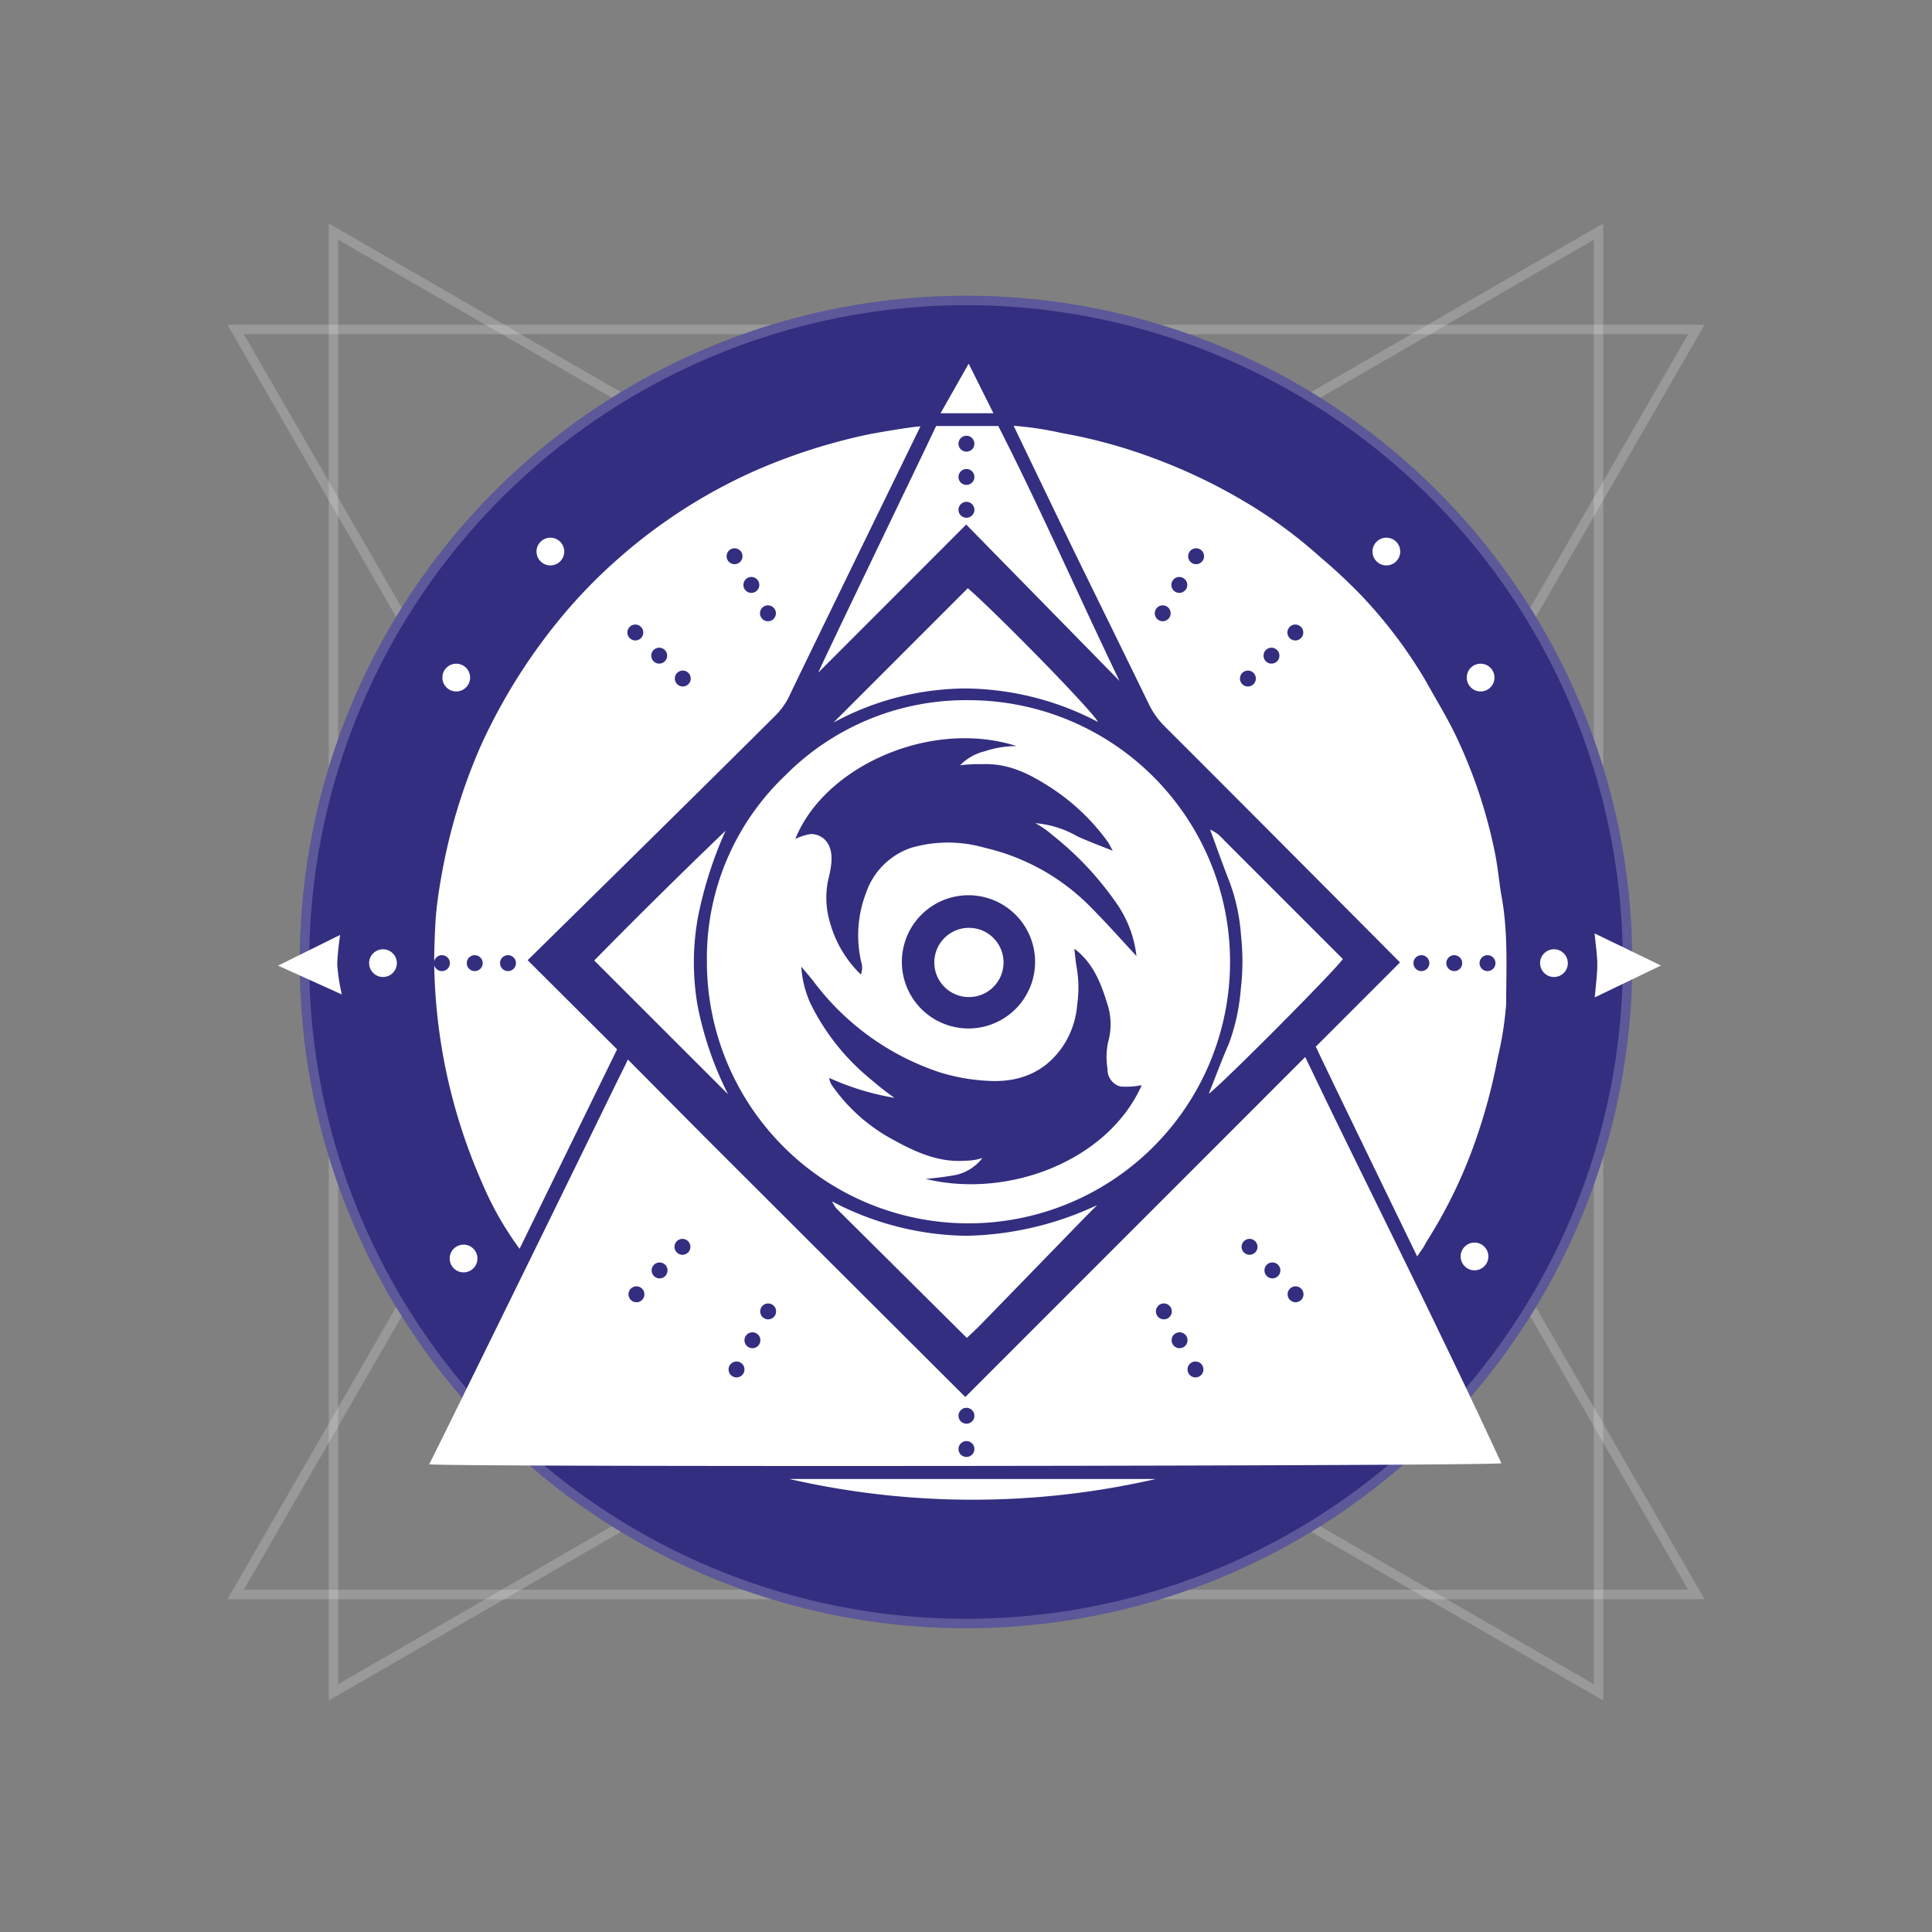 <svg xmlns="http://www.w3.org/2000/svg" viewBox="0 0 204.404 204.404">
  <rect x="0" y="0" width="204.404" height="204.404" fill="#808080" stroke="none"/>
  <g class="Layer_2" data-name="Layer 2">
    <g class="festival-of-the-lost">
      <polygon class="triangle-4" points="102.202 34.855 140.839 101.776 179.476 168.696 102.202 168.696 24.929 168.696 63.566 101.776 102.202 34.855" style="fill: none;stroke: #fff;stroke-miterlimit: 10;opacity: 0.2"/>
      <polygon class="triangle-3" points="35.282 101.776 102.202 63.139 169.123 24.502 169.123 101.776 169.123 179.049 102.202 140.412 35.282 101.776" style="fill: none;stroke: #fff;stroke-miterlimit: 10;opacity: 0.2"/>
      <polygon class="triangle-2" points="102.202 168.696 63.566 101.776 24.929 34.855 102.202 34.855 179.476 34.855 140.839 101.776 102.202 168.696" style="fill: none;stroke: #fff;stroke-miterlimit: 10;opacity: 0.2"/>
      <polygon class="triangle-1" points="169.123 101.776 102.202 140.412 35.282 179.049 35.282 101.776 35.282 24.502 102.202 63.139 169.123 101.776" style="fill: none;stroke: #fff;stroke-miterlimit: 10;opacity: 0.2"/>
      <circle cx="102.202" cy="101.776" r="70.488" style="fill: #332e80"/>
      <g style="opacity: 0.2">
        <path d="M102.202,32.288A69.488,69.488,0,1,1,32.715,101.776a69.567,69.567,0,0,1,69.488-69.488m0-1A70.488,70.488,0,1,0,172.69,101.776a70.488,70.488,0,0,0-70.488-70.488Z" style="fill: #fff"/>
      </g>
      <g>
        <g>
          <path class="inner-bottom" d="M88.033,127.109a31.293,31.293,0,0,0,14.168,3.637,33.975,33.975,0,0,0,13.873-3.244c-.517.521-1.038,1.037-1.549,1.563q-5.421,5.576-10.842,11.153c-.398.409-1.394,1.331-1.394,1.331s-9.327-9.255-13.838-13.738A4.926,4.926,0,0,1,88.033,127.109Z" style="fill: #fff"/>
          <path class="inner-right" d="M127.888,115.72c.733-1.839,1.381-3.602,2.134-5.317a21.472,21.472,0,0,0,1.247-5.707,25.15,25.15,0,0,0,.026-5.763,20.173,20.173,0,0,0-1.239-5.708c-.7-1.762-1.323-3.554-2.03-5.467a6.696,6.696,0,0,1,.809.48,9.501,9.501,0,0,1,.748.735q6.247,6.247,12.489,12.489C141.316,102.608,129.477,114.519,127.888,115.72Z" style="fill: #fff"/>
          <path class="inner-top" d="M88.184,76.445l14.211-14.213c3.019,2.616,13.02,12.8,13.784,14.158a30.655,30.655,0,0,0-14.076-3.551A29.606,29.606,0,0,0,88.184,76.445Z" style="fill: #fff"/>
          <path class="inner-left" d="M77.027,115.773c-4.83-4.828-9.433-9.43-14.158-14.153,4.496-4.581,9.152-9.177,13.9-13.737a42.454,42.454,0,0,0-2.919,9.118,26.716,26.716,0,0,0-.033,9.46A36.274,36.274,0,0,0,77.027,115.773Z" style="fill: #fff"/>
        </g>
        <path class="point-right" d="M175.73,102.15l-7.006,3.373c.115-1.373.272-2.421.27-3.469-.001-1-.167-1.999-.289-3.3Z" style="fill: #fff"/>
        <path class="point-left" d="M29.417,102.162l6.565-3.246s-.294,2.053-.299,3.147a20.06,20.06,0,0,0,.483,3.15Z" style="fill: #fff"/>
        <polygon points="105.104 43.719 99.512 43.719 102.484 38.479 105.104 43.719" style="fill: #fff"/>
        <g>
          <path d="M102.555,74.079a26.907,26.907,0,0,0-19.516,8.002,26.639,26.639,0,0,0-8.25,19.587A27.675,27.675,0,1,0,102.555,74.079Zm4.991,4.854a10.81,10.81,0,0,0-3.381.555,5.382,5.382,0,0,0-2.58,1.474,17.303,17.303,0,0,1,2.374-.114c2.824-.106,5.045,1.063,7.395,2.598a22.631,22.631,0,0,1,5.858,5.634c.161.219.463.889.542.94-.081-.049-2.516-.957-3.763-1.532a10.608,10.608,0,0,0-4.449-1.396,10.017,10.017,0,0,1,1.829,1.278,33.324,33.324,0,0,1,6.66,7.065,12.135,12.135,0,0,1,2.208,5.711c-1.527-1.641-3.026-3.331-4.61-4.937a22.956,22.956,0,0,0-11.444-6.515,14.001,14.001,0,0,0-7.683-.027,7.604,7.604,0,0,0-4.886,4.835,12.482,12.482,0,0,0-.423,7.584,2.138,2.138,0,0,1-.113,1.022,12.16,12.16,0,0,1-3.296-5.605,9.039,9.039,0,0,1-.115-4.61c.321-1.323.674-3.14-.54-4.185a2.222,2.222,0,0,0-1.308-.472,5.335,5.335,0,0,0-1.677.527C87.241,81.021,98.555,76.046,107.546,78.933Zm1.966,22.831a7.048,7.048,0,1,1-7.048-7.048A7.048,7.048,0,0,1,109.512,101.763Zm-11.594,22.962a31,31,0,0,0,3.26-.428,4.918,4.918,0,0,0,2.763-1.782,6.019,6.019,0,0,1-1.865.286c-2.754.205-5.256-.925-7.626-2.245a18.42,18.42,0,0,1-6.422-5.725,1.645,1.645,0,0,1-.291-.784,27.886,27.886,0,0,0,6.895,2.101,29.892,29.892,0,0,1-2.424-1.893,23.969,23.969,0,0,1-6.472-8.114,11.106,11.106,0,0,1-.96-3.871c.444.534.904,1.056,1.33,1.604a27.45,27.45,0,0,0,13.345,9.585,20.541,20.541,0,0,0,4.908.882c3.52.255,6.493-.942,8.396-4.134a9.316,9.316,0,0,0,1.214-3.933,12.647,12.647,0,0,0-.096-4.14c-.102-.628-.195-1.747-.207-1.762,1.912,1.428,2.772,3.519,3.438,5.681a6.983,6.983,0,0,1,.121,4.252,7.593,7.593,0,0,0-.048,2.78,1.852,1.852,0,0,0,1.369,1.869,8.915,8.915,0,0,0,2.249-.143C117.223,122.828,106.654,126.859,97.919,124.725Z" style="fill: #fff"/>
          <circle cx="102.511" cy="101.827" r="3.665" style="fill: #fff"/>
        </g>
        <g>
          <path d="M105.615,45.07H99.039c-.869,1.897-12.286,25.514-12.456,26.082,5.306-5.31,10.46-10.468,15.642-15.655l16.216,16.543C114.046,62.902,110.047,53.753,105.615,45.07Zm-3.366,9.708a.841.841,0,1,1,.841-.841A.841.841,0,0,1,102.249,54.778Zm0-3.476a.841.841,0,1,1,.841-.841A.841.841,0,0,1,102.249,51.302Zm0-3.518a.841.841,0,1,1,.841-.841A.841.841,0,0,1,102.249,47.784Z" style="fill: #fff"/>
          <path d="M155.162,146.957q-2.701-5.653-5.445-11.285c-2.824-5.79-5.674-11.568-8.5-17.357-.889-1.822-3.126-6.483-3.126-6.483q-17.955,17.959-35.963,35.971S83.61,129.339,75.105,120.834c-2.642-2.642-8.68-8.742-8.68-8.742-.291.673-.674,1.386-.926,1.902q-4.008,8.214-8.03,16.422-4.906,10.005-9.825,20.005c-.732,1.49-1.475,2.975-2.234,4.505,3.109.298,112.108.19,113.438-.115C157.616,152.182,156.407,149.561,155.162,146.957ZM67.94,137.521a.841.841,0,1,1-.019-1.189A.841.841,0,0,1,67.94,137.521Zm2.448-2.526a.841.841,0,1,1-.019-1.189A.841.841,0,0,1,70.388,134.994Zm2.419-2.496a.841.841,0,1,1-.019-1.189A.841.841,0,0,1,72.808,132.498Zm5.855,12.791a.841.841,0,1,1-.336-1.141A.841.841,0,0,1,78.663,145.289Zm1.683-3.089a.841.841,0,1,1-.336-1.141A.841.841,0,0,1,80.346,142.2Zm1.663-3.053a.841.841,0,1,1-.336-1.141A.841.841,0,0,1,82.009,139.147ZM102.249,154.146a.841.841,0,1,1,.841-.841A.841.841,0,0,1,102.249,154.146Zm0-3.518a.841.841,0,1,1,.841-.841A.841.841,0,0,1,102.249,150.628Zm21.289-11.145a.841.841,0,1,1,.336-1.141A.841.841,0,0,1,123.538,139.483Zm1.663,3.053a.841.841,0,1,1,.336-1.141A.841.841,0,0,1,125.201,142.536Zm1.683,3.089a.841.841,0,1,1,.336-1.141A.841.841,0,0,1,126.884,145.625Zm5.903-13.108a.841.841,0,1,1,.019-1.189A.841.841,0,0,1,132.788,132.517Zm2.419,2.496a.841.841,0,1,1,.019-1.189A.841.841,0,0,1,135.207,135.013Zm2.448,2.526a.841.841,0,1,1,.019-1.189A.841.841,0,0,1,137.655,137.539Z" style="fill: #fff"/>
          <path d="M158.884,94.942c-.284-1.583-.405-3.197-.733-4.769A53.18,53.18,0,0,0,153.989,77.756c-.958-1.975-2.117-3.852-3.182-5.776a49.765,49.765,0,0,0-6.779-8.981,58.592,58.592,0,0,0-4.328-4.041,49.93,49.93,0,0,0-7.801-5.759,58.795,58.795,0,0,0-9.985-4.775,54.836,54.836,0,0,0-9.634-2.617,34.308,34.308,0,0,0-5.04-.759S111.86,54.676,113.742,58.532c2.595,5.317,5.213,10.624,7.797,15.947a8.64,8.64,0,0,0,1.705,2.392c7.855,7.827,24.875,24.952,24.875,24.952-3.057,3.058-6.012,6.013-8.908,8.911.747,1.649,10.727,22.198,10.727,22.198.229-.375.55-.78.687-1.014.146-.25.269-.515.43-.754a51.379,51.379,0,0,0,5.037-10.441,60.132,60.132,0,0,0,2.366-8.815,36.359,36.359,0,0,0,.891-5.645C159.361,102.49,159.558,98.701,158.884,94.942Zm-35.143-29.632a.841.841,0,1,1-.301-1.15A.841.841,0,0,1,123.74,65.31ZM125.497,62.31a.841.841,0,1,1-.301-1.15A.841.841,0,0,1,125.497,62.31Zm1.777-3.036a.841.841,0,1,1-.301-1.15A.841.841,0,0,1,127.274,59.274Zm5.338,13.118a.841.841,0,1,1,.018-1.189A.841.841,0,0,1,132.612,72.392Zm2.495-2.42a.841.841,0,1,1,.018-1.189A.841.841,0,0,1,135.107,69.971Zm2.525-2.449a.841.841,0,1,1,.018-1.189A.841.841,0,0,1,137.632,67.522Zm12.751,35.218a.841.841,0,1,1,.841-.841A.841.841,0,0,1,150.383,102.74Zm3.476,0a.841.841,0,1,1,.841-.841A.841.841,0,0,1,153.859,102.74Zm3.518,0a.841.841,0,1,1,.841-.841A.841.841,0,0,1,157.377,102.74Z" style="fill: #fff"/>
          <path d="M91.145,46.118A61.651,61.651,0,0,0,79.682,49.894a56.591,56.591,0,0,0-14.377,9.305,54.342,54.342,0,0,0-6.06,6.275,60.544,60.544,0,0,0-8.336,13.338A59.869,59.869,0,0,0,46.679,92.824c-.245,1.358-.445,2.756-.568,4.136-.019.214-.173,2.728-.173,4.737a.842.842,0,1,1,.002.414l.001.086a59.487,59.487,0,0,0,5.06,22.942A34.1,34.1,0,0,0,54.97,132.12c3.495-7.148,6.876-14.063,10.317-21.102l-9.463-9.43s17.995-17.68,26.174-25.846a7.39,7.39,0,0,0,1.51-2.104c1.461-3.093,13.874-28.525,13.874-28.525C96.741,45.114,92.596,45.778,91.145,46.118ZM50.227,102.74a.841.841,0,1,1,.841-.841A.841.841,0,0,1,50.227,102.74Zm3.518,0a.841.841,0,1,1,.841-.841A.841.841,0,0,1,53.745,102.74ZM67.822,67.504a.841.841,0,1,1-.018-1.189A.841.841,0,0,1,67.822,67.504Zm2.525,2.449a.841.841,0,1,1-.018-1.189A.841.841,0,0,1,70.347,69.953ZM72.842,72.374a.841.841,0,1,1-.018-1.189A.841.841,0,0,1,72.842,72.374ZM78.141,59.575a.841.841,0,1,1,.301-1.15A.841.841,0,0,1,78.141,59.575Zm1.777,3.036a.841.841,0,1,1,.301-1.15A.841.841,0,0,1,79.919,62.611Zm1.756,3a.841.841,0,1,1,.301-1.15A.841.841,0,0,1,81.675,65.611Z" style="fill: #fff"/>
        </g>
        <g class="orbits">
          <circle cx="102.464" cy="101.739" r="61.944" style="fill: #fff;opacity: 0"/>
          <circle cx="40.52" cy="101.899" r="1.468" style="fill: #fff"/>
          <circle cx="48.27" cy="71.687" r="1.468" style="fill: #fff"/>
          <circle cx="58.229" cy="58.354" r="1.468" style="fill: #fff"/>
          <circle cx="49.045" cy="133.149" r="1.468" style="fill: #fff"/>
          <circle cx="164.408" cy="101.899" r="1.468" style="fill: #fff"/>
          <circle cx="156.646" cy="71.687" r="1.468" style="fill: #fff"/>
          <circle cx="146.677" cy="58.354" r="1.468" style="fill: #fff"/>
          <circle cx="156.002" cy="132.931" r="1.468" style="fill: #fff"/>
        </g>
        <path d="M83.509,156.475a86.794,86.794,0,0,0,38.786,0Z" style="fill: #fff"/>
      </g>
    </g>
  </g>
</svg>
